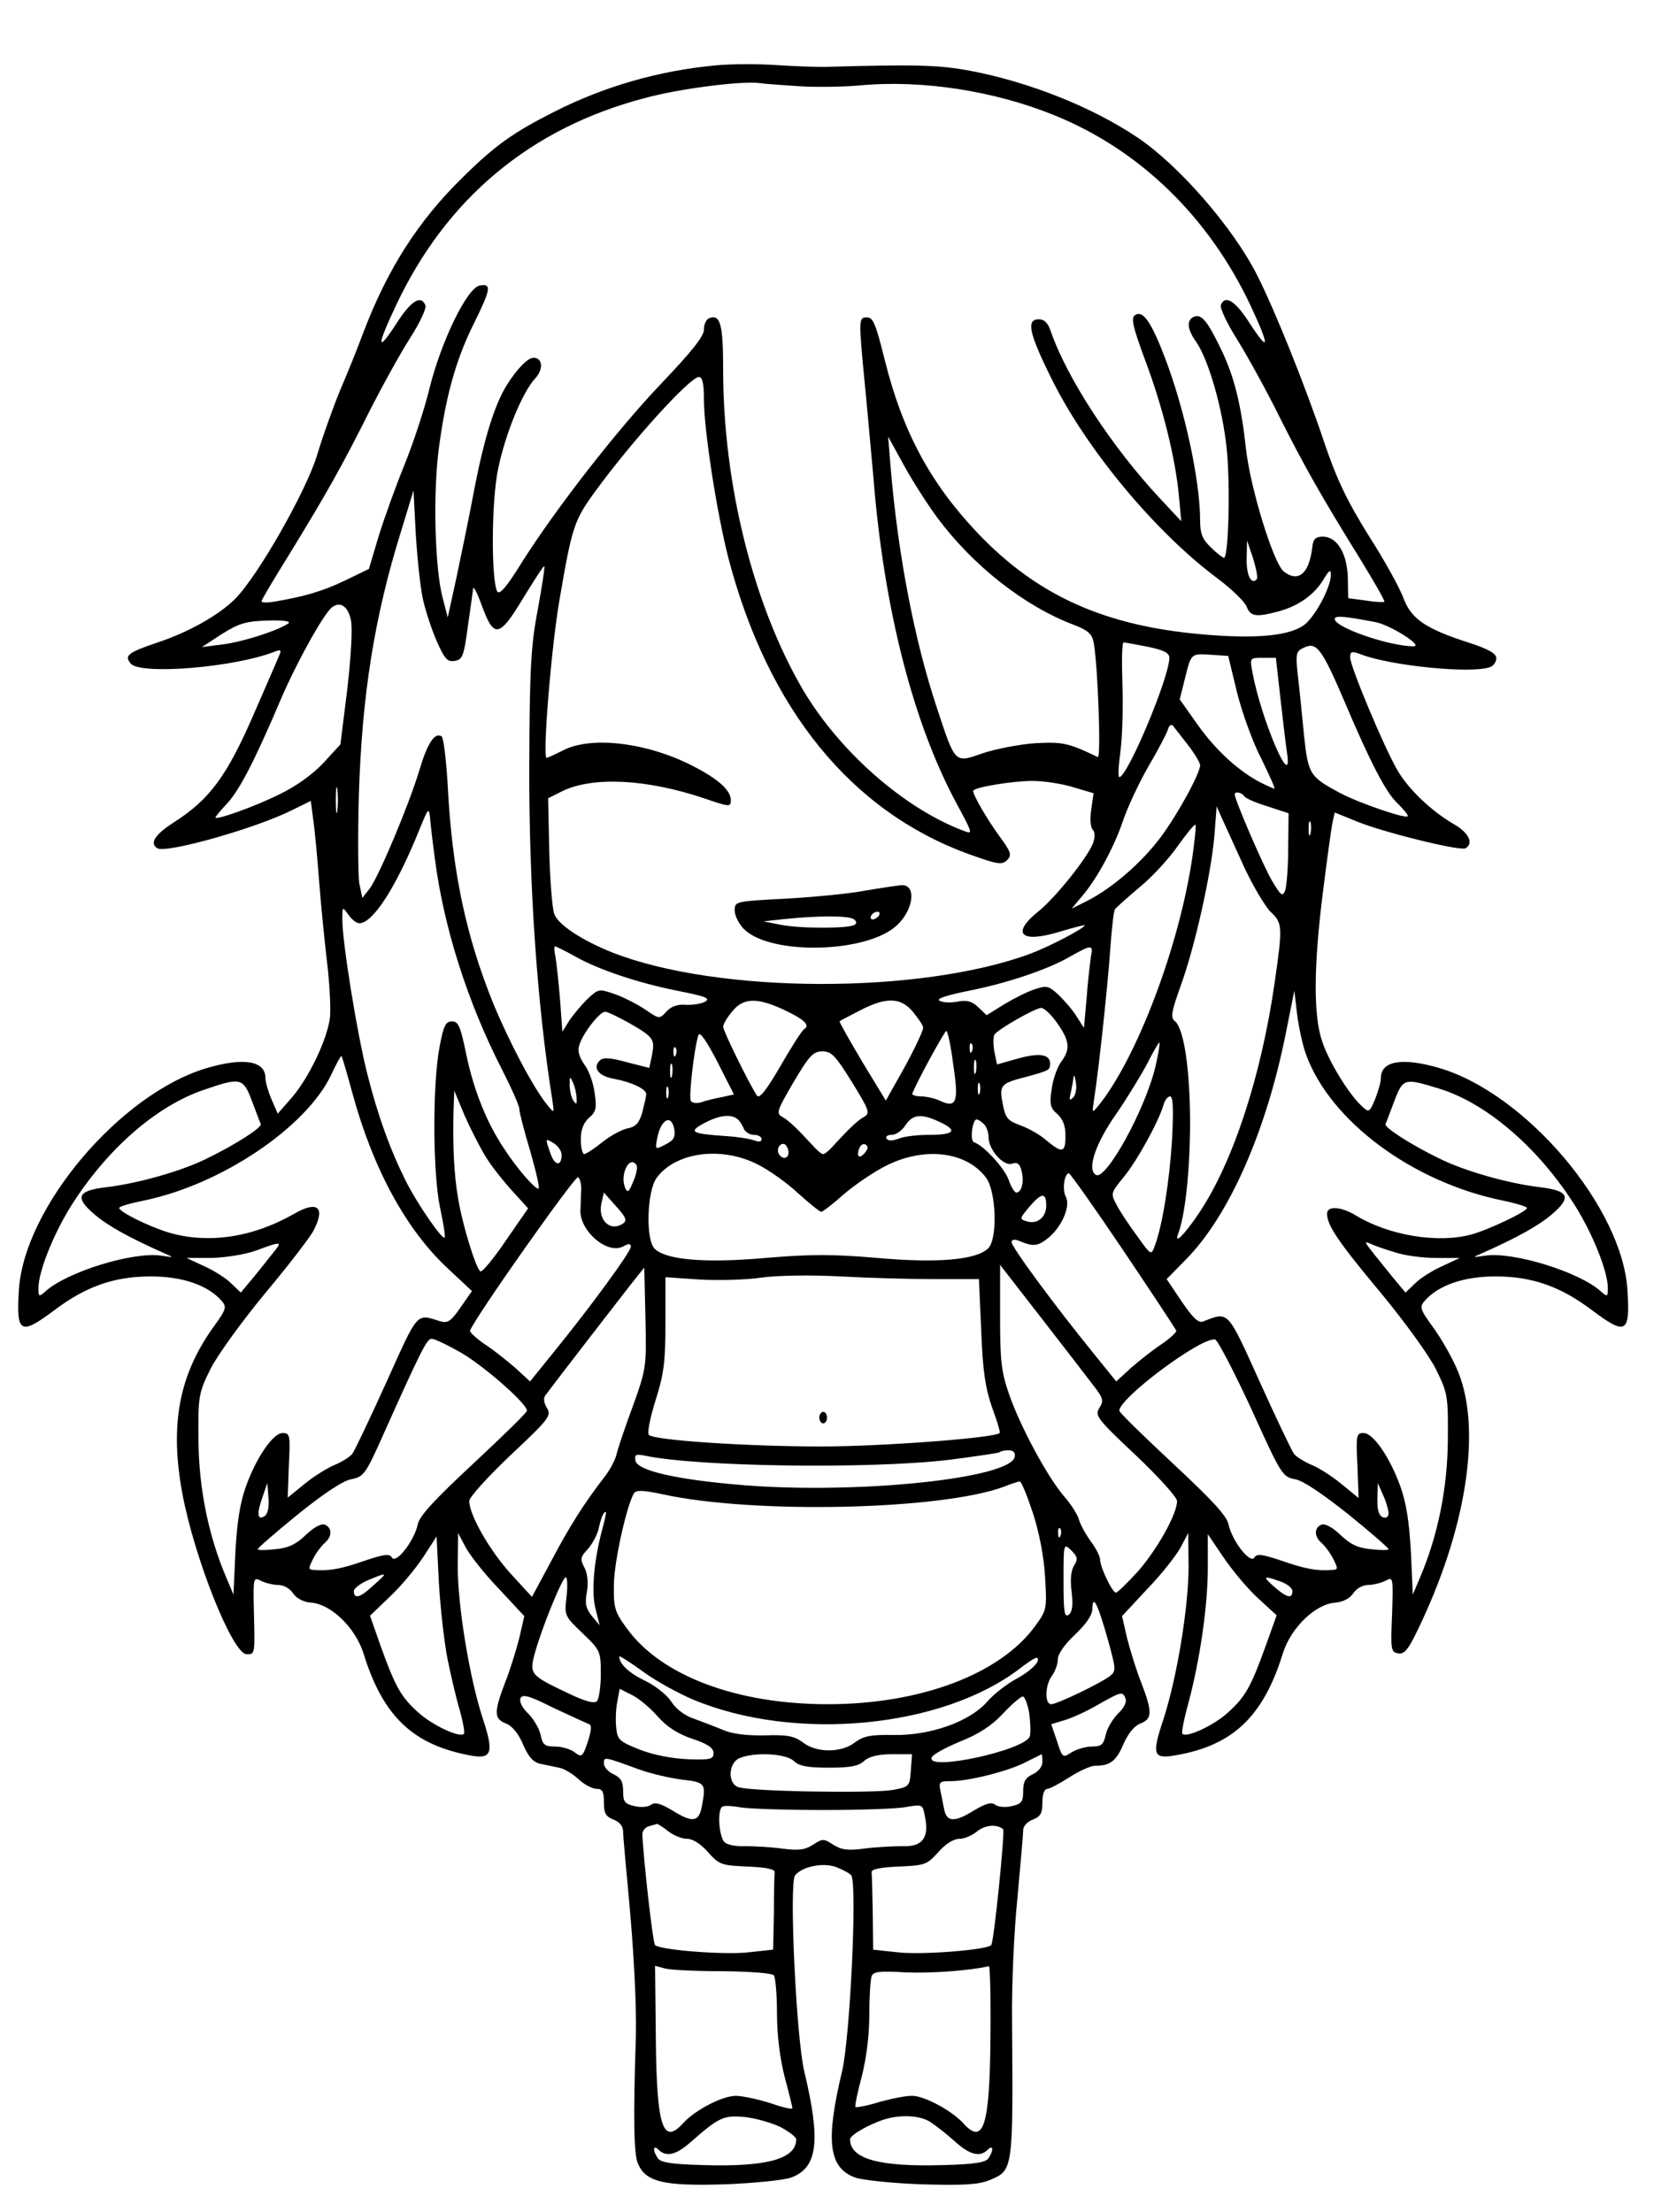 <?xml version="1.0" standalone="no"?>
<!DOCTYPE svg PUBLIC "-//W3C//DTD SVG 20010904//EN"
 "http://www.w3.org/TR/2001/REC-SVG-20010904/DTD/svg10.dtd">
<svg version="1.0" xmlns="http://www.w3.org/2000/svg"
 width="430pt" height="575pt" viewBox="0 0 430 575"
 preserveAspectRatio="xMidYMid meet">

<g transform="translate(0,575) scale(0.1,-0.1)"
fill="#000000" stroke="none">
<path d="M1860 5580 c-149 -14 -290 -55 -420 -121 -105 -53 -153 -87 -236
-169 -117 -114 -197 -240 -260 -406 -14 -38 -41 -105 -60 -149 -18 -44 -45
-119 -59 -166 -27 -92 -154 -316 -214 -376 -42 -42 -120 -86 -201 -113 -77
-26 -88 -34 -70 -55 25 -30 270 -10 374 31 15 6 18 4 13 -7 -3 -8 -34 -79 -68
-157 -69 -159 -114 -220 -206 -279 -50 -32 -65 -55 -44 -68 23 -14 257 52 350
99 l49 24 6 -46 c4 -26 11 -101 16 -167 5 -66 15 -162 21 -213 6 -51 9 -112 7
-136 -7 -58 -56 -160 -101 -211 l-35 -40 -16 37 c-9 21 -16 46 -16 56 0 44
-55 54 -151 26 -226 -66 -478 -364 -490 -579 -7 -111 4 -117 92 -51 82 62 156
88 251 88 81 0 146 -22 182 -61 16 -18 16 -22 -18 -69 -91 -126 -115 -256 -82
-434 32 -171 131 -418 167 -418 22 0 22 -2 19 113 -2 86 -1 88 18 78 12 -6 32
-11 45 -11 14 0 31 -9 39 -22 9 -13 26 -22 46 -24 52 -3 116 -65 137 -132 51
-165 130 -239 282 -266 52 -9 57 10 28 97 -34 104 -65 291 -65 395 l1 87 20
-38 c11 -20 49 -69 86 -107 l66 -71 -13 -57 c-8 -31 -24 -84 -37 -116 -29 -76
-29 -94 2 -106 16 -6 33 -26 45 -55 14 -32 26 -46 45 -50 14 -3 35 -7 48 -10
13 -2 36 -16 51 -30 15 -14 36 -25 47 -25 15 0 19 -7 19 -35 0 -29 5 -37 25
-45 16 -6 25 -17 25 -32 0 -13 7 -86 14 -163 14 -148 21 -286 19 -372 -7 -214
-5 -301 5 -326 20 -49 66 -60 227 -55 77 3 155 11 173 18 68 26 76 95 33 275
-21 86 -40 491 -24 510 18 23 72 34 106 22 17 -7 36 -16 40 -22 16 -19 -3
-424 -24 -510 -43 -180 -35 -249 33 -275 18 -7 96 -15 173 -18 113 -3 148 -1
178 11 61 26 61 22 58 418 -1 85 5 227 14 315 8 87 15 167 15 177 0 10 11 22
25 27 20 8 25 16 25 45 0 21 5 35 13 35 6 0 32 14 57 30 25 16 55 30 67 30 39
0 55 12 74 57 12 27 28 47 44 53 31 12 31 30 2 106 -13 32 -29 85 -37 116
l-13 57 66 71 c37 38 75 87 86 107 l20 38 1 -87 c0 -105 -30 -289 -66 -399
-30 -90 -26 -102 31 -92 149 25 229 100 280 265 21 67 85 129 137 132 20 2 37
11 46 24 8 13 25 22 39 22 13 0 33 5 45 11 20 11 20 9 17 -88 -4 -93 -3 -98
17 -101 17 -2 27 12 61 85 121 260 155 514 89 658 -14 32 -42 80 -62 107 -34
47 -34 51 -18 69 36 39 101 61 182 61 95 0 169 -26 251 -88 88 -66 99 -60 92
51 -12 215 -264 513 -490 579 -96 28 -151 18 -151 -26 0 -10 -7 -35 -15 -55
-15 -35 -16 -36 -35 -18 -33 30 -86 116 -103 169 -23 67 -22 198 3 393 11 87
22 168 25 179 l5 22 59 -24 c72 -29 268 -77 281 -69 22 13 8 41 -31 63 -58 34
-116 89 -145 138 -35 59 -124 272 -124 295 0 16 4 17 28 8 78 -30 289 -51 336
-33 9 3 16 14 16 23 0 12 -19 23 -67 39 -116 37 -153 62 -174 116 -9 26 -50
100 -91 164 -56 90 -82 144 -115 241 -48 144 -130 348 -175 436 -62 123 -203
285 -310 357 -117 79 -282 145 -436 174 -80 15 -137 17 -382 10 -25 0 -81 2
-125 5 -44 3 -114 3 -155 -1z m215 -54 c44 -3 117 -2 161 2 161 15 349 -14
506 -78 222 -90 401 -265 509 -494 50 -107 50 -126 -1 -48 -38 60 -65 77 -76
49 -3 -8 17 -50 45 -94 27 -44 75 -131 106 -194 66 -131 110 -209 208 -367 38
-62 68 -114 66 -116 -2 -2 -24 -1 -49 3 l-45 6 -1 54 c-2 63 -28 106 -65 106
-18 0 -25 -6 -27 -25 -8 -71 -36 -95 -74 -66 -27 20 -88 219 -99 321 -12 111
-30 186 -64 256 -35 73 -51 93 -70 86 -21 -8 -19 -33 5 -66 32 -47 68 -171 79
-276 10 -94 5 -285 -7 -285 -3 0 -19 12 -34 27 -22 21 -28 36 -28 70 0 104
-40 288 -91 422 -36 94 -57 125 -78 112 -11 -7 -7 -28 26 -117 46 -122 79
-256 88 -354 l6 -65 -56 60 c-124 133 -240 310 -283 433 -7 22 -17 32 -31 32
-34 0 -26 -36 33 -155 91 -184 269 -397 429 -517 38 -28 73 -62 78 -75 10 -26
25 -28 84 -12 51 14 92 43 116 83 15 25 19 27 19 11 -1 -31 -35 -97 -64 -125
-35 -32 -124 -42 -270 -29 -255 22 -430 101 -585 264 -123 130 -195 264 -241
450 -23 92 -30 110 -46 110 -22 0 -22 -4 -6 -170 6 -60 16 -173 23 -250 27
-337 103 -634 215 -842 43 -80 44 -82 20 -73 -155 58 -323 206 -418 366 -129
220 -208 534 -208 833 0 117 -7 145 -36 134 -8 -3 -14 -16 -14 -30 0 -17 -31
-56 -108 -137 -116 -121 -277 -328 -366 -469 -37 -60 -57 -84 -63 -75 -16 27
-16 234 2 319 18 89 63 200 97 236 21 23 19 53 -5 53 -15 0 -44 -30 -70 -72
-31 -50 -58 -137 -83 -265 -13 -71 -35 -175 -47 -233 l-23 -105 -13 50 c-20
75 -25 257 -12 374 17 140 44 241 91 336 46 93 49 108 18 103 -33 -4 -102
-147 -132 -270 -13 -53 -42 -141 -64 -195 -22 -54 -52 -137 -67 -185 l-26 -87
-62 -30 c-58 -28 -107 -42 -184 -55 -18 -3 -33 -3 -33 1 0 4 31 56 69 117 97
158 140 234 210 374 34 67 82 154 107 193 25 39 43 77 40 85 -11 29 -38 12
-76 -48 -51 -78 -51 -59 -1 47 131 279 350 462 647 540 92 25 252 45 299 39
11 -2 56 -5 100 -8z m-245 -813 c0 -81 34 -299 64 -415 103 -392 319 -657 624
-768 75 -27 87 -29 100 -16 13 13 11 21 -21 64 -33 46 -67 105 -67 116 0 9
101 26 154 26 29 0 76 -7 105 -16 l54 -16 -6 -42 c-4 -24 -2 -47 4 -53 6 -6 6
-19 1 -34 -15 -39 -97 -141 -141 -177 -74 -59 -48 -85 54 -54 36 11 65 18 65
17 0 -8 -93 -56 -141 -74 -285 -106 -812 -105 -1087 3 -78 31 -141 72 -151
100 -5 12 -11 85 -13 162 l-3 139 38 19 c80 38 219 31 370 -20 64 -22 67 -22
67 -4 0 26 -34 56 -101 90 -118 60 -261 77 -334 40 -22 -11 -41 -20 -44 -20
-11 0 12 288 34 413 32 188 38 205 92 279 96 132 247 298 270 298 9 0 13 -17
13 -57z m607 -309 c93 -125 227 -230 354 -278 37 -14 48 -24 52 -45 11 -54 20
-304 11 -299 -77 37 -91 40 -164 36 -41 -3 -102 -15 -135 -26 -74 -26 -71 -28
-119 117 -59 177 -102 401 -121 631 l-6 75 39 -71 c21 -39 61 -102 89 -140z
m-1337 -214 c7 -30 23 -79 36 -108 20 -45 27 -53 46 -50 20 3 24 12 34 88 7
47 13 92 14 100 1 8 11 -12 23 -45 31 -85 45 -83 107 20 29 47 53 85 55 83 2
-2 -6 -52 -17 -113 -18 -94 -21 -154 -22 -405 -1 -308 20 -620 60 -870 5 -34
5 -34 -11 -15 -37 44 -101 166 -142 265 -72 177 -108 348 -119 568 -4 67 -11
125 -16 128 -18 11 -37 -18 -58 -89 -28 -92 -105 -275 -129 -307 l-19 -24 -8
38 c-3 21 -4 125 -1 230 8 258 40 462 110 686 l32 105 6 -115 c4 -63 12 -140
19 -170z m2167 54 c-14 -15 -27 11 -26 54 l1 47 16 -47 c8 -27 13 -51 9 -54z
m-2355 -104 c5 -21 1 -92 -9 -180 l-18 -145 -44 -48 c-27 -29 -71 -61 -115
-82 -64 -32 -166 -68 -166 -60 0 2 14 19 31 37 32 35 71 110 139 270 42 98
114 227 134 240 21 15 40 2 48 -32z m2663 -7 c39 -7 127 -63 100 -63 -63 0
-205 49 -205 71 0 9 22 8 105 -8z m-2826 -4 c-31 -20 -117 -47 -169 -54 l-55
-7 52 34 c45 28 62 33 119 35 44 1 62 -2 53 -8z m2234 -60 c43 -9 57 -16 57
-29 0 -51 -109 -310 -130 -310 -4 0 -2 30 3 68 5 37 7 115 5 175 -2 59 -1 107
3 107 3 0 31 -5 62 -11z m513 -144 c67 -158 108 -237 138 -264 14 -14 26 -28
26 -32 0 -10 -123 32 -175 59 -80 43 -84 48 -95 152 -5 52 -12 122 -16 155 -6
57 -5 62 17 72 32 15 46 -4 105 -142z m-280 25 c13 -52 41 -130 63 -172 21
-43 37 -78 34 -78 -2 0 -18 7 -36 16 -56 29 -116 83 -164 151 l-46 65 13 52
c17 69 16 67 68 64 l45 -3 23 -95z m113 -17 c7 -60 14 -123 17 -140 16 -108
-68 88 -90 210 -7 37 -7 37 27 37 l34 0 12 -107z m-241 -119 c18 -23 32 -47
32 -53 0 -21 -57 -126 -103 -188 -49 -65 -124 -131 -191 -165 l-40 -20 26 31
c39 45 84 128 107 196 11 33 40 96 65 140 26 44 49 88 52 98 3 11 9 15 13 11
4 -5 22 -28 39 -50z m-2211 -171 c-2 -16 -4 -3 -4 27 0 30 2 43 4 28 2 -16 2
-40 0 -55z m2358 37 c3 -5 30 -17 60 -26 l55 -18 -1 -90 c0 -50 -4 -100 -8
-111 -7 -17 -11 -13 -35 27 -23 40 -96 209 -96 223 0 9 19 5 25 -5z m-2104
-165 c23 -177 85 -371 173 -543 25 -49 46 -96 46 -104 0 -9 13 -59 29 -112 15
-53 25 -96 21 -96 -10 0 -54 50 -88 102 -46 68 -80 152 -100 248 -15 72 -20
85 -37 85 -16 0 -22 -11 -32 -65 -19 -97 -18 -330 1 -419 9 -41 14 -76 12 -78
-6 -7 -72 89 -101 147 -40 80 -73 170 -101 282 -26 104 -64 338 -64 398 0 34
0 34 16 12 8 -12 21 -22 28 -22 36 0 97 96 157 245 22 54 24 57 27 30 1 -16 7
-66 13 -110z m2104 -20 c23 -49 54 -101 68 -115 31 -29 32 -37 11 -183 -35
-244 -108 -467 -196 -599 -38 -57 -67 -86 -55 -55 18 48 30 158 31 282 0 146
-16 252 -40 271 -11 9 -9 23 15 90 37 101 79 289 88 390 l6 78 15 -34 c9 -19
34 -75 57 -125z m172 88 c-3 -10 -5 -4 -5 12 0 17 2 24 5 18 2 -7 2 -21 0 -30z
m-307 -60 c-34 -233 -145 -525 -245 -648 -16 -19 -16 -19 -11 15 12 75 35 290
42 387 4 56 9 105 13 110 3 4 32 30 64 57 32 26 77 75 99 107 23 32 43 57 46
55 2 -3 -2 -40 -8 -83z m-1607 -258 c63 -36 169 -71 271 -91 70 -14 84 -19 69
-28 -10 -5 -32 -9 -50 -8 -21 2 -38 -4 -50 -17 -19 -21 -19 -20 -56 5 -21 14
-56 32 -79 40 -41 14 -42 14 -71 -13 -16 -16 -37 -41 -47 -56 l-18 -29 -6 84
c-4 46 -9 95 -12 111 -3 15 -4 27 -1 27 2 0 25 -11 50 -25z m1343 -2 c-2 -16
-8 -63 -11 -107 l-7 -78 -18 28 c-9 16 -31 41 -47 57 -27 25 -32 26 -64 15
-19 -6 -54 -24 -79 -39 l-45 -28 -22 21 c-17 16 -30 19 -55 14 -18 -3 -39 -2
-46 3 -8 5 20 14 74 25 102 20 209 56 267 90 55 31 60 31 53 -1z m559 -253
c62 -173 276 -333 513 -381 34 -7 62 -16 62 -19 0 -9 -100 -57 -145 -69 -88
-24 -216 -2 -301 50 -38 23 -74 25 -74 4 0 -30 29 -73 140 -206 62 -75 125
-162 143 -198 31 -63 32 -70 31 -186 -1 -124 -26 -247 -72 -355 l-19 -45 -5
110 c-4 77 -12 128 -27 170 -27 76 -71 140 -96 140 -19 0 -20 -6 -16 -85 l3
-84 -44 36 c-24 20 -60 43 -78 50 -19 8 -40 21 -46 29 -6 8 -46 92 -89 187
-85 188 -80 183 -147 157 -12 -5 -26 8 -56 52 l-39 58 51 52 c111 113 207 330
258 583 l23 115 7 -60 c4 -33 14 -80 23 -105z m-1359 116 c54 -25 71 -41 55
-51 -6 -3 -33 -46 -62 -96 -37 -64 -55 -86 -61 -77 -19 28 -88 168 -88 179 0
6 10 24 23 39 28 36 64 38 133 6z m338 -7 c14 -17 26 -35 26 -40 0 -11 -34
-80 -73 -147 l-24 -43 -62 102 c-33 56 -60 103 -58 104 1 2 25 14 52 28 69 36
107 35 139 -4z m369 -21 c37 -50 41 -73 18 -105 -12 -15 -24 -49 -27 -75 -6
-39 -3 -49 15 -64 14 -13 21 -30 21 -56 0 -45 -8 -47 -50 -12 -17 15 -48 32
-68 39 -32 12 -38 18 -45 55 -10 49 -5 54 58 70 62 17 65 18 65 35 0 25 -28
29 -85 13 l-53 -15 -7 34 c-3 18 -3 38 0 43 8 14 107 70 122 70 7 0 23 -15 36
-32z m-1106 -8 c62 -36 66 -41 58 -83 l-7 -33 -59 15 c-44 12 -61 13 -70 4
-19 -19 -3 -40 36 -47 48 -9 85 -27 85 -40 0 -6 -5 -27 -10 -47 -8 -28 -17
-38 -38 -42 -15 -3 -45 -19 -66 -36 -21 -17 -43 -31 -47 -31 -5 0 -9 17 -9 38
0 26 7 43 21 56 18 15 21 25 15 64 -3 26 -15 60 -27 75 -13 19 -18 35 -13 50
9 31 53 87 67 87 7 0 35 -14 64 -30z m239 -192 c-17 -3 -41 -9 -52 -13 -12 -4
-25 -2 -28 3 -6 10 9 141 20 172 4 9 22 -18 49 -70 l43 -85 -32 -7z m602 86
c15 -98 9 -115 -33 -96 -14 7 -37 12 -51 12 -14 0 -24 4 -22 8 13 33 84 162
88 162 4 0 12 -39 18 -86z m49 34 c-3 -8 -6 -5 -6 6 -1 11 2 17 5 13 3 -3 4
-12 1 -19z m477 -40 c-26 -111 -129 -298 -155 -282 -24 14 -1 82 54 160 30 44
66 103 81 132 14 28 28 52 30 52 2 0 -2 -28 -10 -62z m-1247 30 c-3 -8 -6 -5
-6 6 -1 11 2 17 5 13 3 -3 4 -12 1 -19z m458 -71 c46 -75 48 -81 30 -91 -17
-10 -37 -29 -82 -78 -9 -10 -19 -18 -23 -18 -4 0 -14 8 -23 18 -45 49 -65 68
-82 78 -18 10 -16 15 28 91 41 69 51 80 75 80 24 0 34 -11 77 -80z m-1299 -28
c54 -198 140 -356 249 -457 l62 -58 -30 -43 c-24 -35 -33 -41 -51 -36 -65 20
-57 29 -141 -157 -43 -95 -83 -179 -89 -187 -6 -8 -27 -21 -46 -29 -19 -8 -55
-30 -79 -50 l-43 -35 3 84 c4 78 3 84 -16 84 -25 0 -69 -64 -96 -140 -15 -42
-23 -93 -27 -170 l-5 -110 -19 45 c-46 108 -71 231 -72 355 -1 116 0 123 31
186 18 36 81 123 143 198 61 73 117 146 125 162 32 61 11 79 -50 44 -108 -62
-224 -79 -326 -49 -53 16 -129 54 -129 64 0 4 28 12 63 19 201 41 423 190 488
327 13 28 25 50 27 49 1 -1 14 -44 28 -96z m1621 54 c-3 -10 -5 -4 -5 12 0 17
2 24 5 18 2 -7 2 -21 0 -30z m-790 -10 c-3 -10 -5 -4 -5 12 0 17 2 24 5 18 2
-7 2 -21 0 -30z m1042 -57 c-9 -8 -10 -5 -5 14 3 14 6 32 7 40 1 8 4 2 6 -14
3 -16 -1 -34 -8 -40z m-1290 -1 c1 -17 -1 -17 -9 -5 -5 8 -9 26 -9 40 0 23 1
23 9 5 5 -11 9 -29 9 -40z m-844 -7 c11 -29 21 -56 23 -60 4 -8 -63 -52 -139
-89 -66 -33 -179 -65 -262 -75 -76 -9 -84 -26 -31 -71 34 -29 89 -60 184 -102
23 -10 22 -10 -11 -5 -72 11 -245 -42 -301 -93 -17 -15 -18 -14 -18 9 0 42 38
138 84 212 93 148 222 261 346 303 96 33 102 32 125 -29z m1892 20 c-3 -7 -5
-2 -5 12 0 14 2 19 5 13 2 -7 2 -19 0 -25z m1195 12 c124 -38 260 -156 354
-306 46 -74 84 -170 84 -212 0 -23 -1 -24 -18 -9 -56 51 -229 104 -301 93 -33
-5 -34 -5 -11 5 95 42 150 73 184 102 53 45 45 62 -31 71 -83 10 -196 42 -262
75 -76 37 -143 81 -139 89 2 4 12 31 23 60 23 60 26 60 117 32z m-2005 -22
c-3 -7 -5 -2 -5 12 0 14 2 19 5 13 2 -7 2 -19 0 -25z m-473 -157 c15 -24 46
-63 68 -87 l41 -45 -58 -84 c-32 -47 -61 -82 -66 -80 -12 8 -47 122 -58 190
-11 64 -14 136 -12 225 l2 55 27 -65 c16 -36 41 -85 56 -109z m1783 45 c-7
-109 -25 -222 -45 -275 -9 -25 -10 -24 -45 25 -20 27 -44 63 -53 80 -17 32
-17 32 18 75 35 43 89 141 103 187 3 12 11 22 17 22 8 0 9 -35 5 -114z m-1131
56 c6 -4 13 -15 17 -24 3 -10 16 -18 27 -18 11 0 20 -5 20 -11 0 -7 -7 -8 -17
-4 -10 4 -45 10 -78 12 -88 6 -96 11 -55 33 37 20 68 25 86 12z m528 -9 c47
-22 37 -33 -29 -33 -30 0 -65 -4 -79 -10 -16 -6 -27 -6 -31 0 -4 6 3 10 13 10
11 0 27 11 36 25 19 29 42 31 90 8z m-691 -18 c3 -21 -1 -29 -23 -40 -26 -14
-27 -13 -22 13 9 52 37 68 45 27z m805 13 c7 -7 12 -22 12 -34 0 -32 38 -76
61 -69 14 5 20 0 25 -19 7 -28 0 -56 -14 -56 -4 0 -14 15 -20 34 -12 31 -64
88 -90 97 -11 4 -4 59 7 59 4 0 12 -5 19 -12z m-1098 -80 c0 -31 -18 -29 -29
4 -14 40 -14 40 9 26 11 -7 20 -20 20 -30z m590 6 c0 -16 -16 -19 -25 -4 -8
13 4 32 16 25 5 -4 9 -13 9 -21z m199 0 c-14 -18 -24 -11 -15 11 3 9 11 13 16
10 8 -5 7 -11 -1 -21z m-281 -30 c29 -14 77 -48 106 -75 30 -27 57 -49 61 -49
4 0 30 20 58 45 29 25 79 59 111 75 100 50 209 37 260 -32 26 -36 30 -159 5
-183 -30 -30 -131 -39 -288 -25 -115 10 -174 10 -291 0 -157 -14 -259 -5 -288
24 -24 23 -20 150 5 184 49 67 167 83 261 36z m-313 -3 c3 -6 -1 -25 -9 -43
-11 -27 -15 -30 -21 -15 -14 34 12 86 30 58z m-144 -65 c-1 -14 -1 -38 -2 -52
-2 -54 70 -116 111 -94 15 8 20 8 20 -1 0 -13 -106 -158 -203 -277 l-59 -73
-38 35 c-22 19 -57 47 -80 62 -22 15 -39 31 -38 35 11 32 275 406 281 399 5
-4 9 -20 8 -34z m1409 -156 c74 -110 136 -204 138 -209 1 -4 -16 -20 -38 -35
-23 -15 -58 -43 -80 -62 l-38 -35 -59 73 c-100 123 -213 276 -213 289 0 7 7 8
18 4 38 -16 49 -15 76 6 36 29 60 83 47 108 -10 18 -4 61 8 61 3 0 67 -90 141
-200z m-1301 69 c-34 -22 -66 11 -55 55 l6 26 32 -36 c26 -29 29 -37 17 -45z
m1101 47 c0 -30 -23 -49 -50 -41 -20 6 -20 7 7 39 31 36 43 37 43 2z m-2007
-119 c-10 -12 -33 -42 -52 -65 l-35 -42 -25 24 c-14 14 -46 34 -71 45 l-45 21
65 0 c36 1 87 9 115 19 67 25 69 24 48 -2z m2916 -3 c24 -8 72 -14 105 -14
l61 0 -45 -21 c-25 -11 -57 -31 -71 -45 l-25 -24 -35 42 c-80 99 -76 93 -54
84 11 -5 40 -15 64 -22z m-786 -346 c25 -32 27 -39 15 -58 -12 -20 -6 -28 95
-123 59 -56 108 -110 107 -119 0 -34 -52 -126 -101 -182 -28 -31 -54 -56 -58
-56 -9 0 -41 66 -41 86 0 8 -11 30 -24 47 -13 18 -27 43 -31 57 -4 14 -22 42
-40 62 -43 51 -112 179 -141 262 -21 60 -24 88 -24 204 l0 134 108 -139 c59
-76 120 -155 135 -175z m-1198 -54 c-20 -54 -39 -110 -42 -124 -3 -14 -17 -41
-32 -60 -51 -66 -89 -125 -138 -218 l-50 -93 -56 61 c-54 60 -107 152 -107
188 -1 9 48 63 107 119 101 95 107 103 95 123 -8 13 -10 26 -4 33 32 43 192
250 221 287 l36 45 3 -131 c3 -128 2 -132 -33 -230z m785 331 l115 0 6 -135
c4 -105 11 -149 28 -198 13 -35 22 -65 20 -67 -13 -13 -308 -35 -463 -35 -194
0 -435 16 -449 30 -5 4 3 44 17 89 22 69 26 101 26 201 l0 120 88 -6 c48 -3
121 -1 162 5 43 6 131 7 205 3 72 -4 182 -7 245 -7z m-1230 -192 c61 -36 170
-132 170 -150 0 -5 -63 -66 -139 -137 -103 -96 -141 -137 -145 -159 -9 -42
-56 -103 -67 -86 -6 11 -20 9 -71 -8 -60 -21 -91 -27 -131 -24 -16 1 -16 3 -3
29 8 16 22 34 30 41 20 17 20 40 0 48 -9 3 -28 -7 -49 -27 -25 -24 -45 -34
-79 -37 -25 -3 -46 -3 -46 0 0 3 47 44 105 91 67 54 118 88 139 91 31 6 37 14
79 108 102 228 117 257 129 257 8 0 43 -17 78 -37z m2053 -145 c77 -170 81
-177 113 -183 21 -3 72 -38 139 -91 58 -47 105 -88 105 -91 0 -3 -21 -3 -46 0
-34 3 -54 13 -79 37 -21 20 -40 30 -49 27 -20 -8 -20 -31 0 -48 8 -7 22 -25
30 -41 13 -26 13 -28 -3 -29 -40 -3 -71 3 -131 24 -51 17 -65 19 -71 8 -11
-17 -58 44 -67 86 -4 22 -42 63 -145 159 -76 71 -139 132 -139 137 0 33 213
192 249 185 7 -2 49 -83 94 -180z m-615 -125 c-11 -56 -402 -97 -700 -74 -177
14 -281 38 -286 64 -3 16 1 18 25 13 138 -29 584 -35 788 -11 71 9 131 18 134
20 2 3 13 5 23 5 13 0 18 -6 16 -17z m47 -145 c17 -52 29 -115 32 -168 5 -83
4 -86 -26 -127 -91 -125 -298 -203 -539 -203 -237 0 -434 74 -523 198 -31 42
-34 54 -33 112 0 58 33 206 52 238 6 9 23 9 78 -3 238 -51 720 -40 883 20 20
8 39 14 42 14 4 1 19 -36 34 -81z m-1997 -9 c-19 -12 -21 6 -6 48 l13 38 3
-39 c2 -24 -2 -42 -10 -47z m2922 9 c0 -11 -5 -15 -15 -12 -10 4 -15 19 -14
48 l1 41 13 -30 c8 -16 14 -38 15 -47z m-2046 -50 c-21 -82 -27 -160 -15 -203
l10 -40 -20 24 c-16 20 -19 33 -13 64 4 25 1 48 -7 63 -11 21 -10 27 9 47 11
12 24 36 28 52 7 31 13 45 19 45 2 0 -3 -24 -11 -52z m1193 -10 c-3 -8 -6 -5
-6 6 -1 11 2 17 5 13 3 -3 4 -12 1 -19z m-1593 -323 c9 -44 23 -104 32 -133 8
-30 13 -56 10 -59 -11 -11 -81 22 -118 55 -46 41 -61 69 -99 175 l-27 77 51
49 c29 27 68 74 87 103 l35 54 6 -120 c4 -67 14 -157 23 -201z m2105 162 l50
-46 -28 -78 c-38 -106 -53 -134 -99 -175 -36 -33 -107 -66 -118 -55 -3 2 4 38
15 78 30 111 51 253 51 353 l0 88 40 -59 c22 -33 62 -81 89 -106z m-477 83
c-8 -14 -10 -37 -6 -68 4 -34 2 -51 -7 -59 -12 -9 -14 6 -14 88 0 98 0 98 20
79 17 -17 18 -23 7 -40z m-1820 -50 c-35 -33 -52 -38 -52 -16 0 7 17 20 38 29
51 21 51 20 14 -13z m501 -30 c-6 -50 -5 -51 42 -96 46 -44 47 -47 47 -106 0
-33 -5 -65 -10 -70 -7 -7 -30 -1 -74 20 -99 47 -102 50 -88 103 18 66 72 199
81 199 4 0 5 -23 2 -50z m1856 39 c17 -6 31 -17 31 -25 0 -21 -15 -17 -47 11
-32 28 -29 30 16 14z m-448 -154 c21 -76 21 -79 3 -93 -26 -19 -136 -72 -151
-72 -18 0 -16 51 2 74 8 11 15 30 15 42 0 14 17 39 45 65 30 29 45 51 45 68 1
39 15 9 41 -84z m-1079 -153 c266 -111 649 -74 851 82 37 28 48 33 45 19 -2
-10 -25 -30 -52 -45 -27 -14 -63 -42 -80 -62 -45 -51 -147 -88 -244 -86 -59 1
-77 -3 -99 -19 -35 -28 -101 -28 -136 0 -22 16 -39 20 -99 18 -47 -1 -85 4
-108 14 -19 8 -53 21 -75 29 -25 8 -48 26 -60 45 -11 17 -41 41 -68 54 -42 20
-67 44 -67 63 0 3 27 -14 60 -38 32 -24 92 -57 132 -74z m-92 -44 c24 -27 52
-45 90 -58 40 -13 55 -24 55 -37 0 -16 -8 -18 -67 -16 -42 2 -89 11 -125 25
-53 21 -58 26 -61 57 -2 19 -1 50 3 68 l6 33 32 -16 c18 -9 48 -34 67 -56z
m-178 -20 c7 -3 5 -18 -4 -46 -13 -39 -16 -41 -34 -27 -10 8 -33 15 -51 15
-27 0 -32 4 -38 32 -4 17 -19 41 -32 54 -15 14 -23 30 -20 39 5 12 21 8 87
-25 45 -21 86 -40 92 -42z m1394 67 c4 -9 -4 -25 -19 -39 -13 -13 -28 -37 -32
-54 -6 -27 -11 -32 -36 -32 -16 0 -40 -7 -53 -15 -23 -15 -24 -15 -38 29 l-15
44 36 11 c20 6 59 24 86 40 60 34 64 35 71 16z m-250 -40 c3 -25 4 -51 1 -59
-14 -36 -267 -91 -255 -55 2 8 36 26 74 42 48 19 82 41 111 72 23 25 47 45 52
45 5 0 13 -20 17 -45z m-613 -122 c14 -14 37 -18 92 -18 55 0 78 4 92 18 13
11 36 17 72 17 l52 0 -3 -42 c-3 -42 -4 -43 -48 -51 -53 -9 -377 -4 -402 8
-27 11 -24 63 5 75 39 16 119 12 140 -7z m647 -3 c0 -12 -10 -25 -25 -32 -19
-9 -25 -19 -25 -44 0 -28 -4 -33 -30 -39 -17 -4 -36 -2 -43 4 -10 7 -24 3 -53
-14 -51 -32 -72 -32 -79 0 -3 14 -7 36 -10 50 -5 23 -2 25 27 25 48 0 153 27
196 50 20 10 38 19 40 20 1 0 2 -9 2 -20z m-1050 -19 c30 -11 81 -23 113 -27
62 -7 63 -10 51 -73 -8 -38 -25 -39 -78 -6 -29 17 -43 21 -53 14 -7 -6 -26 -8
-43 -4 -26 6 -30 11 -30 39 0 25 -6 35 -25 44 -14 6 -25 19 -25 28 0 18 0 18
90 -15z m480 -106 c96 0 194 3 217 8 42 7 42 7 48 -27 11 -54 -8 -77 -58 -75
-23 0 -67 -2 -98 -6 -45 -6 -61 -4 -83 10 -25 16 -27 16 -52 0 -22 -14 -38
-16 -83 -10 -31 4 -73 6 -94 6 -22 -1 -45 3 -53 10 -14 12 -20 80 -7 92 3 4
25 3 47 -1 23 -4 120 -7 216 -7z m-403 -55 c14 -11 36 -20 50 -20 14 0 35 -13
54 -35 29 -32 34 -34 102 -37 50 -2 72 -7 71 -15 -1 -7 -2 -55 -2 -107 l-2
-94 -65 -7 c-62 -7 -230 6 -242 19 -6 5 -31 232 -33 288 0 9 8 19 18 21 9 3
19 5 20 6 2 0 15 -8 29 -19z m871 5 c5 -5 -24 -294 -31 -301 -12 -13 -180 -26
-242 -19 l-65 7 -1 94 c-1 52 -2 100 -3 107 -1 8 21 13 71 15 68 3 73 5 102
37 19 22 40 35 55 35 13 0 34 9 47 20 20 16 51 19 67 5z m-728 -369 c71 -1
128 -5 132 -11 4 -5 8 -50 8 -100 0 -57 8 -117 20 -164 11 -41 20 -78 20 -81
0 -4 -26 2 -57 13 -32 10 -73 19 -90 19 -35 0 -106 -37 -137 -71 -53 -59 -69
-8 -71 221 l-2 188 26 -7 c14 -4 82 -7 151 -7z m695 -173 c-2 -230 -18 -281
-71 -222 -29 32 -99 70 -131 71 -15 1 -54 -7 -87 -16 -32 -10 -60 -15 -62 -13
-2 2 5 37 16 78 12 46 20 107 20 161 0 47 3 93 6 101 4 12 22 14 87 10 65 -3
165 4 218 16 3 0 5 -83 4 -186z m-546 -232 c22 -12 41 -26 41 -32 0 -51 -76
-72 -241 -67 -84 2 -112 7 -119 18 -14 21 -12 36 2 22 20 -20 46 -14 85 21 72
63 84 69 139 64 28 -3 70 -15 93 -26z m391 12 c14 -9 42 -31 63 -50 39 -35 65
-41 85 -21 14 14 16 -1 2 -22 -7 -11 -35 -16 -119 -18 -165 -5 -241 16 -241
67 0 11 49 39 90 52 43 13 95 10 120 -8z"/>
<path d="M2250 3435 c-41 -8 -135 -17 -207 -21 -132 -7 -133 -7 -133 -31 0
-13 11 -35 24 -48 69 -69 321 -63 398 10 44 41 51 107 11 104 -10 -1 -52 -7
-93 -14z m35 -65 c-3 -5 -11 -10 -16 -10 -6 0 -7 5 -4 10 3 6 11 10 16 10 6 0
7 -4 4 -10z m-66 -9 c8 -5 9 -11 3 -15 -16 -10 -141 -10 -192 0 l-45 9 55 6
c87 9 164 9 179 0z"/>
<path d="M2130 2065 c0 -8 5 -15 10 -15 6 0 10 7 10 15 0 8 -4 15 -10 15 -5 0
-10 -7 -10 -15z"/>
</g>
</svg>
